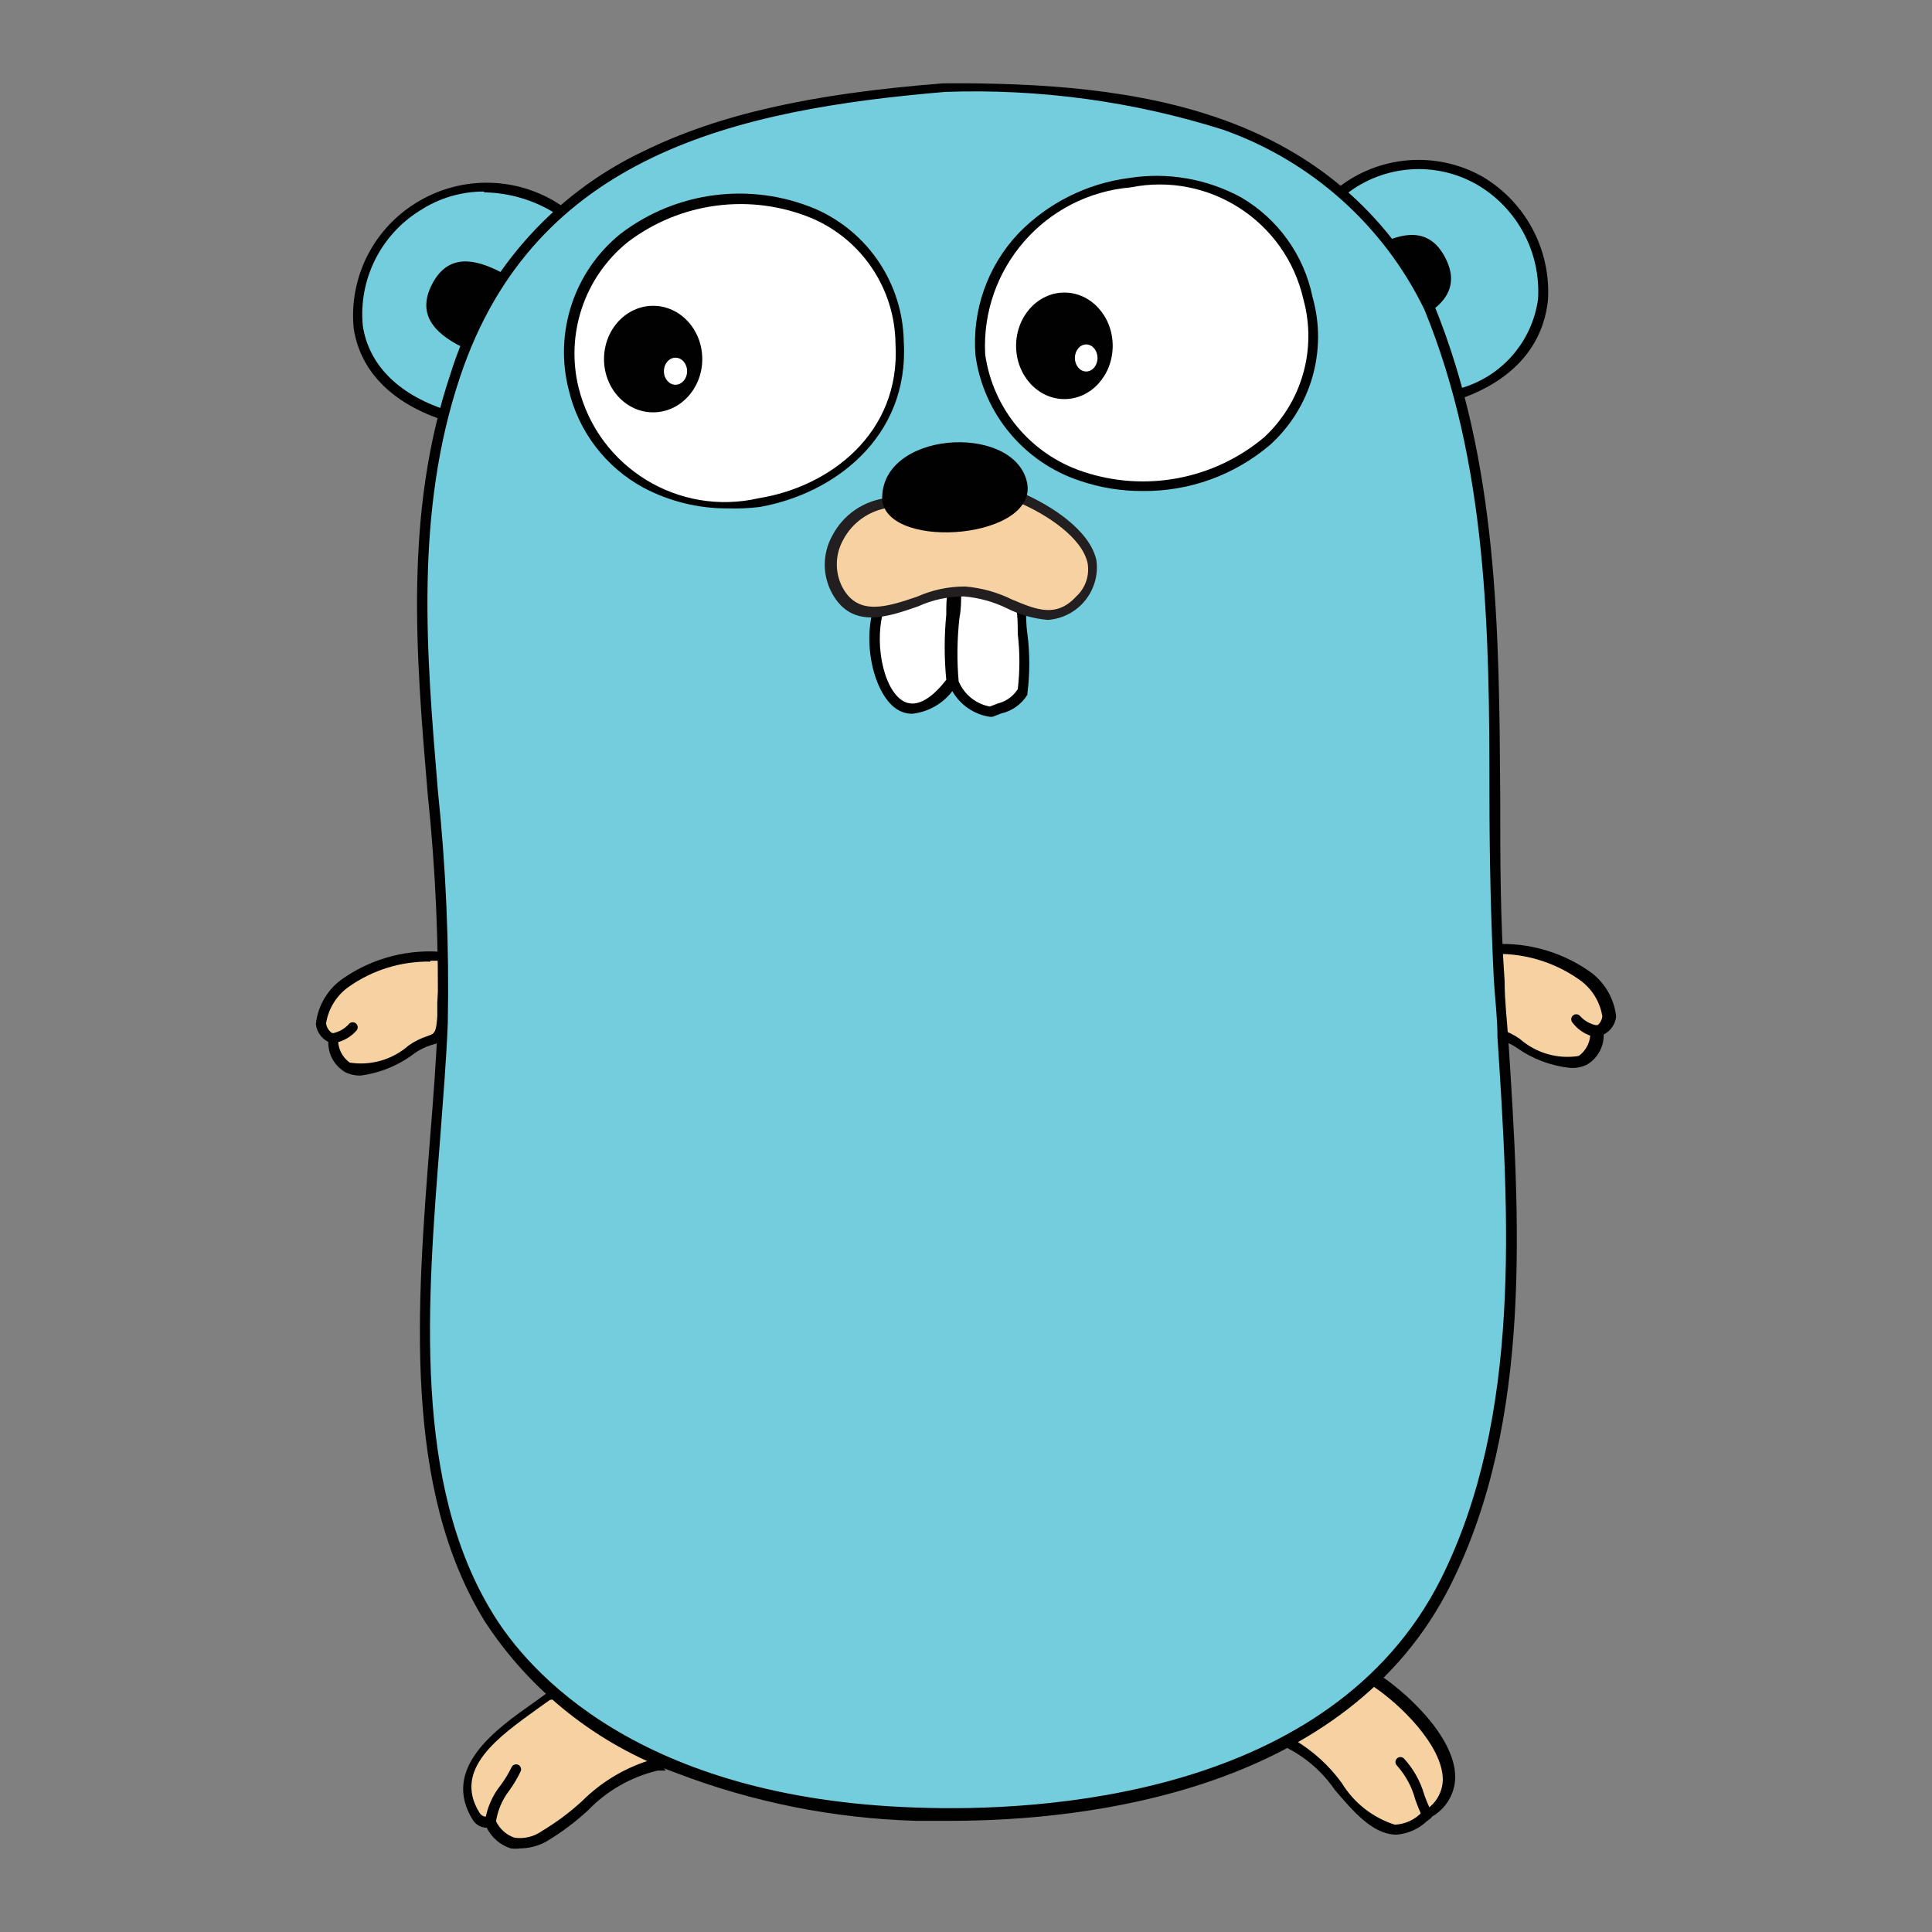 <?xml version="1.0" encoding="utf-8"?>
<!-- Generator: Adobe Illustrator 16.0.0, SVG Export Plug-In . SVG Version: 6.00 Build 0)  -->
<!DOCTYPE svg PUBLIC "-//W3C//DTD SVG 1.1//EN" "http://www.w3.org/Graphics/SVG/1.1/DTD/svg11.dtd">
<svg version="1.1" id="Layer_3" xmlns="http://www.w3.org/2000/svg" xmlns:xlink="http://www.w3.org/1999/xlink" x="0px" y="0px"
	 width="1600px" height="1600px" viewBox="0 0 1600 1600" enable-background="new 0 0 1600 1600" xml:space="preserve">
<rect x="0" y="0" width="1600" height="1600" fill="#808080" stroke="none"/>
<g transform="translate(8)">
	<path fill="#F6D2A2" d="M267.983,859.444c2.057,43.202,45.715,22.856,64.687,9.6c18.973-13.257,22.857-2.059,25.602-27.43
		c1.686-16.554,2.373-33.193,2.057-49.83c-28.805-2.946-57.722,4.425-81.603,20.801c-11.886,8.686-34.058,36.115-10.972,45.716"/>
	<path fill="#010101" d="M290.384,890.76c-4.272,0.059-8.499-0.88-12.343-2.744c-8.958-5.168-14.39-14.804-14.173-25.144
		c-5.747-2.863-9.629-8.469-10.286-14.857c1.659-15.397,10.022-29.279,22.858-37.943c24.659-16.978,54.569-24.596,84.345-21.487
		h3.43v3.429c0.478,13.04,0.096,26.097-1.143,39.087v11.429c-1.144,17.829-4.572,20.572-13.716,22.857
		c-4.878,1.51-9.501,3.744-13.714,6.628C322.49,882.176,306.868,888.646,290.384,890.76z M348.442,796.355
		c-24.006-0.37-47.518,6.827-67.202,20.572c-10.336,7.139-17.28,18.215-19.2,30.63c0.572,4.358,3.594,8.003,7.771,9.371h2.286v2.516
		c-0.672,8.074,2.98,15.9,9.6,20.571c17.527,2.72,35.357-2.47,48.688-14.171c4.769-3.346,10.007-5.963,15.543-7.772
		c5.943-2.058,7.314-2.514,8.229-16.686v-11.429c1.069-11.397,1.527-22.843,1.37-34.288h-7.085V796.355z"/>
	<path fill="#C7B199" d="M267.983,859.444c6.532-1.447,12.495-4.785,17.143-9.601"/>
	<path fill="#010101" d="M267.983,863.558c-2.209,0.695-4.563-0.533-5.258-2.742s0.534-4.563,2.743-5.257h2.743
		c4.829-1.12,9.211-3.67,12.571-7.314c1.389-1.831,3.997-2.19,5.828-0.801c1.831,1.389,2.189,3.998,0.801,5.828l0,0
		c-4.321,4.966-10.067,8.478-16.458,10.058h-2.971V863.558z"/>
	<path fill="#74CDDD" d="M367.644,345.369c-165.263-45.715-42.287-256.693,91.431-170.291L367.644,345.369z"/>
	<path fill="#010101" d="M369.701,350.17H366.5c-47.087-13.257-76.116-41.144-81.603-78.403
		c-3.966-41.316,15.772-81.323,50.974-103.316c38.366-24.273,87.668-22.641,124.347,4.114l3.199,2.057L369.701,350.17z
		 M392.559,158.621c-18.759,0.024-37.104,5.505-52.803,15.771c-32.582,20.22-50.91,57.141-47.314,95.318
		c5.028,33.144,30.629,58.287,72.459,70.859l86.86-163.891c-17.57-10.988-37.798-16.993-58.518-17.372L392.559,158.621z"/>
	<path fill="#74CDDD" d="M1101.838,159.307c130.748-91.432,248.923,114.29,96.918,167.548L1101.838,159.307z"/>
	<path fill="#010101" d="M1196.929,331.884l-100.576-173.72l2.973-2.058c34.234-27.441,81.678-31.418,120.004-10.057
		c36.05,21.113,57.17,60.701,54.629,102.403c-2.285,22.857-14.629,61.943-73.83,82.288L1196.929,331.884z M1107.324,160.45
		l93.261,161.376c34.605-9.385,60.251-38.54,65.145-74.06c2.441-38.625-17.104-75.326-50.516-94.859
		C1181.047,133.319,1138.435,136.299,1107.324,160.45L1107.324,160.45z"/>
	<path fill="#F6D2A2" d="M1129.954,1390.66c33.144,20.572,93.946,82.746,44.116,112.919c-47.773,43.888-74.745-48.23-116.804-60.802
		C1073.583,1416.413,1099.749,1397.654,1129.954,1390.66z"/>
	<path fill="#010101" d="M1148.697,1519.351h-1.829c-18.972-1.143-34.515-19.657-49.602-37.259
		c-10.423-15.166-24.599-27.37-41.144-35.429l-5.485-1.601l3.428-5.715c17.005-27.121,44.032-46.427,75.203-53.716h2.971
		c21.259,13.259,65.145,51.659,64.917,86.403c-0.269,13.981-8.162,26.698-20.572,33.145
		C1169.502,1513.371,1159.488,1518.459,1148.697,1519.351z M1063.667,1440.721c15.505,9.119,28.967,21.336,39.544,35.887
		c9.992,16.416,25.577,28.672,43.887,34.516c8.75-0.375,16.986-4.246,22.857-10.744c10.164-4.969,16.692-15.205,16.916-26.515
		c0-27.888-35.203-62.86-59.659-78.633c-26.058,6.7-48.651,22.933-63.318,45.489H1063.667z"/>
	<path fill="#010101" d="M1174.07,1507.922c-1.553-0.011-2.968-0.895-3.657-2.286c-2.418-5.059-4.555-10.248-6.4-15.543
		c-2.782-10.346-7.948-19.897-15.087-27.887c-1.642-1.578-1.691-4.188-0.114-5.829c1.578-1.641,4.188-1.692,5.83-0.114
		c7.893,8.617,13.682,18.945,16.912,30.173c1.793,4.984,3.854,9.867,6.173,14.629c0.996,2.021,0.18,4.466-1.827,5.486
		L1174.07,1507.922z"/>
	<path fill="#F6D2A2" d="M536.335,1460.835c-39.088,5.942-61.031,41.144-93.489,58.973c-11.502,10.619-29.435,9.902-40.052-1.601
		c-2.455-2.657-4.377-5.761-5.664-9.143c-4.598,0.11-8.986-1.916-11.886-5.485c-28.345-45.716,29.486-77.489,59.888-99.89
		C487.876,1395.461,514.162,1431.805,536.335,1460.835z"/>
	<path fill="#010101" d="M422.273,1530.779c-2.428,0.322-4.887,0.322-7.315,0c-8.666-2.804-15.835-8.984-19.885-17.144
		c-4.48-0.032-8.662-2.25-11.201-5.943c-27.43-43.2,19.201-75.888,50.059-97.602l10.744-7.771
		c43.201-8.687,70.63,26.972,92.574,55.772l6.171,8.229h-6.856c-22.059,5.27-42.134,16.775-57.831,33.144
		c-10.528,9.678-22.016,18.257-34.287,25.6C437.659,1528.82,430.029,1530.787,422.273,1530.779z M394.844,1504.265
		c1.582-0.347,3.22-0.347,4.801,0h1.143l1.829,3.657c3.003,6.532,8.53,11.563,15.314,13.944c8.042,1.207,16.239-0.759,22.857-5.486
		c11.855-7.087,22.96-15.357,33.145-24.687c15.429-15.423,34.313-26.941,55.088-33.603c-21.03-27.429-45.716-57.145-81.604-50.286
		l-10.286,7.313c-31.543,22.858-70.631,49.831-48.002,86.176c1.028,1.742,2.797,2.921,4.801,3.199L394.844,1504.265z"/>
	<path fill="#010101" d="M397.816,1513.407c-2.27,0.133-4.215-1.6-4.347-3.869c-0.031-0.549,0.047-1.1,0.23-1.616
		c1.687-10.979,6.262-21.314,13.259-29.943c3.309-4.538,6.215-9.357,8.686-14.4c0.947-2.084,3.403-3.004,5.486-2.059
		c2.083,0.948,3.004,3.404,2.057,5.486c-2.654,5.523-5.79,10.801-9.371,15.771c-6.035,7.767-9.9,16.995-11.2,26.744
		c-0.095,2.271-2.012,4.035-4.282,3.941C398.16,1513.456,397.987,1513.437,397.816,1513.407L397.816,1513.407z M374.501,287.311
		c-22.858-11.429-37.716-27.201-24.459-52.345c13.258-25.143,35.202-20.8,57.146-9.37L374.501,287.311z M1164.241,265.367
		c22.857-11.428,37.715-27.2,24.457-52.345c-13.257-25.143-35.2-20.801-57.145-9.371L1164.241,265.367z"/>
	<path fill="#F6D2A2" d="M1314.417,853.959c-2.057,43.201-45.715,22.857-64.688,9.599c-18.973-13.257-22.858-2.057-25.602-27.43
		c-1.686-16.553-2.372-33.193-2.056-49.829c28.805-2.946,57.722,4.424,81.602,20.801c11.886,8.685,34.059,36.114,10.973,45.716"/>
	<path fill="#010101" d="M1292.017,884.359c-15.711-1.708-30.73-7.37-43.659-16.459c-4.215-2.883-8.837-5.117-13.715-6.627
		c-9.143-3.201-12.57-5.944-13.714-22.859v-11.429c-1.238-12.99-1.621-26.047-1.143-39.086v-5.486h3.427
		c29.778-3.109,59.688,4.509,84.348,21.486c12.835,8.664,21.198,22.546,22.857,37.943c-0.657,6.389-4.539,11.994-10.287,14.857
		c0.218,10.34-5.214,19.977-14.172,25.145C1301.608,883.88,1296.805,884.746,1292.017,884.359L1292.017,884.359z M1225.5,790.184
		c-0.154,11.445,0.304,22.891,1.371,34.288V835.9c0,13.943,2.058,14.4,8.229,16.686c5.536,1.81,10.774,4.428,15.544,7.772
		c13.313,11.729,31.157,16.922,48.688,14.172c6.618-4.672,10.271-12.498,9.599-20.571v-2.743h2.286
		c4.178-1.37,7.199-5.015,7.771-9.373c-1.92-12.415-8.864-23.491-19.201-30.63C1278.134,795.969,1251.933,788.553,1225.5,790.184
		L1225.5,790.184z"/>
	<path fill="#C7B199" d="M1314.417,853.959c-6.455-1.256-12.409-4.352-17.143-8.916"/>
	<path fill="#010101" d="M1314.417,858.072h-4.344c-6.399-2.036-11.998-6.033-15.999-11.428c-1.389-1.832-1.031-4.441,0.799-5.831
		c1.831-1.388,4.439-1.029,5.829,0.801c3.36,3.646,7.741,6.195,12.572,7.314h2.742c2.526,0.441,4.214,2.847,3.772,5.372
		C1319.348,856.825,1316.942,858.514,1314.417,858.072z"/>
	<path fill="#74CDDD" d="M774.742,71.989c165.492,0,320.011,22.858,401.386,182.864c72.458,178.063,45.715,370.297,57.829,558.418
		c9.6,161.604,30.629,348.354-44.344,498.301c-78.402,157.263-276.352,196.35-438.644,191.092
		c-127.547-4.571-281.609-45.716-353.611-162.747c-84.574-137.147-44.572-340.125-38.401-492.131
		c7.314-180.12-48.916-360.926,10.286-537.39C430.731,127.534,596.222,86.162,774.514,71.989"/>
	<path fill="#010101" d="M779.086,1507.922h-28.345c-68.135-1.913-135.451-15.361-199.093-39.772
		c-64.793-23.485-120.217-67.36-157.948-125.032c-68.572-110.633-56.229-263.323-45.715-398.185
		c2.743-33.829,5.257-66.06,6.4-96.232c1.211-63.958-1.537-127.93-8.229-191.548c-9.601-114.29-19.657-232.465,18.743-346.983
		c25.05-81.347,83.104-148.439,160.005-184.919c61.716-30.173,137.147-47.545,248.009-56.23
		c163.204-1.144,324.124,21.715,406.871,183.777c53.028,130.289,53.715,270.18,54.629,405.498c0,50.745,0,103.09,3.657,154.292
		c0,15.544,1.829,31.315,2.973,47.088c9.601,148.347,20.572,316.81-47.773,453.042
		C1107.782,1483.235,892.918,1507.922,779.086,1507.922z M774.742,76.104c-172.12,14.63-339.896,51.66-401.613,235.665
		c-37.944,112.918-27.887,230.179-18.516,342.868c6.715,63.923,9.464,128.201,8.23,192.464c-1.144,30.4-3.887,62.63-6.401,96.689
		c-10.515,133.488-22.857,285.037,44.116,393.155c28.115,45.715,118.632,152.462,350.411,160.006
		c100.346,3.656,342.869-7.772,434.301-189.265c67.203-134.403,56.459-301.495,46.858-448.929c0-16-2.057-31.772-2.972-47.087
		c-2.514-49.831-3.657-102.403-3.657-153.148c0-134.404-1.372-274.294-53.946-402.299
		c-33.815-69.583-93.681-123.043-166.632-148.804C930.544,83.923,852.693,73.332,774.742,76.104z"/>
	<path fill="#FFFFFF" d="M803.771,293.939c29.717,172.577,311.781,127.09,271.323-47.087
		C1038.751,90.733,793.943,133.935,803.771,293.939"/>
	<path fill="#010101" d="M937.947,406.629c-17.569,0.073-35.029-2.785-51.659-8.458c-46.153-15.269-79.644-55.404-86.402-103.546
		c-3.106-37.363,9.864-74.279,35.659-101.488c24.462-25.097,56.677-41.204,91.431-45.716c31.853-5.041,64.479,0.584,92.803,16
		c30.56,17.848,52.085,47.852,59.201,82.517c12.552,44.21-1.096,91.713-35.2,122.519
		C1014.286,393.572,976.684,407.136,937.947,406.629L937.947,406.629z M807.886,293.482c6.384,45.175,37.831,82.821,81.146,97.147
		c51.441,17.202,108.125,6.471,149.719-28.344c31.408-28.988,44.019-73.078,32.687-114.289
		c-14.591-64.653-78.108-105.849-143.09-92.804C857.471,161.26,804.175,222.442,807.886,293.482L807.886,293.482z"/>
	<path fill="#FFFFFF" d="M466.618,322.055c38.401,150.177,278.866,111.547,269.951-39.087
		C725.826,102.391,429.816,136.448,466.618,322.055"/>
	<path fill="#010101" d="M595.079,421.029c-24.45,0.184-48.563-5.707-70.174-17.144c-31.292-16.958-53.836-46.49-61.944-81.145
		c-12.174-47.749,4.617-98.212,42.973-129.147c46.224-35.271,107.782-43.118,161.377-20.571
		c43.738,19.122,72.315,61.987,73.145,109.717c4.801,80.003-58.745,126.632-119.546,137.146
		C612.342,420.935,603.706,421.316,595.079,421.029z M471.189,321.14c16.461,66.108,82.893,106.801,149.263,91.432
		c57.601-9.143,117.718-53.03,113.146-128.233c-0.564-44.924-27.396-85.35-68.573-103.316
		c-50.958-21.388-109.462-13.891-153.378,19.657C475.98,229.616,460.22,276.54,471.189,321.14z"/>
	<path fill="#FFFFFF" d="M836.916,502.175c2.2,23.798,2.2,47.748,0,71.545c-6.691,8.472-16.166,14.303-26.744,16.458
		c-13.219-2.03-24.5-10.642-29.943-22.858c-1.468-26.984-0.78-54.042,2.056-80.917L836.916,502.175z"/>
	<path fill="#010101" d="M812.687,593.606h-1.143c-14.772-2.295-27.311-12.065-33.144-25.83c-1.899-18.466-1.899-37.078,0-55.545
		c0-8.457,1.37-17.371,1.6-26.057v-6.858l61.716,18.973v3.886c0,7.314,0,15.086,1.144,22.858c2.063,16.316,2.063,32.828,0,49.144
		v1.144c-4.841,7.903-12.675,13.51-21.716,15.543l-7.086,2.743H812.687z M786.171,564.806c4.643,10.599,14.228,18.214,25.602,20.343
		l6.4-2.514c6.888-1.658,12.867-5.918,16.685-11.885c1.815-15.186,1.815-30.532,0-45.716c0-7.087,0-13.944-1.142-20.801
		l-45.717-13.943c0,7.085,0,14.172-1.37,21.029c-2.026,17.685-2.255,35.528-0.686,53.259L786.171,564.806z"/>
	<ellipse fill="#010101" cx="532.906" cy="297.369" rx="40.687" ry="44.116"/>
	<ellipse fill="#FFFFFF" cx="551.421" cy="307.426" rx="9.601" ry="11.2"/>
	<ellipse fill="#010101" cx="873.488" cy="286.397" rx="40.002" ry="44.115"/>
	<ellipse fill="#FFFFFF" cx="891.547" cy="296.454" rx="9.371" ry="11.2"/>
	<path fill="#FFFFFF" d="M722.626,498.747c-17.829,42.973,9.829,128.918,58.06,65.602c-1.468-26.984-0.78-54.042,2.057-80.917
		L722.626,498.747z"/>
	<path fill="#010101" d="M747.541,591.093c-4.18,0.04-8.291-1.067-11.886-3.201c-19.429-11.2-31.544-57.144-17.829-91.432v-1.828
		L786.4,477.26v5.486c0,8.914,0,17.829-1.6,26.287c-1.863,17.934-1.863,36.011,0,53.945v2.97
		C777.282,579.958,763.346,589.364,747.541,591.093z M724.912,502.175c-9.829,26.744-2.058,68.575,15.086,78.403
		c12.344,7.085,26.058-5.257,35.659-17.6c-1.74-17.939-1.74-36.005,0-53.945c0-6.629,0-13.715,1.37-20.572L724.912,502.175z"/>
	<path fill="#F6D2A2" d="M727.884,416.001c-28.78,2.738-49.89,28.289-47.15,57.067c0.527,5.548,1.938,10.976,4.178,16.079
		c22.857,41.144,73.602-3.658,105.146,0c36.345,0,66.287,38.402,95.545,6.857c32.459-35.201-13.942-68.573-50.287-84.803
		L727.884,416.001z"/>
	<path fill="#231F20" d="M859.773,513.375c-11.62-0.967-22.947-4.147-33.371-9.371c-11.304-5.582-23.556-8.993-36.116-10.057
		c-13.092-0.006-26.031,2.8-37.944,8.228c-25.601,8.915-54.631,18.973-71.088-10.515c-8.302-14.923-8.302-33.078,0-48.001
		c9.017-17.449,26.188-29.21,45.715-31.314l109.947-4.801c26.972,11.428,57.829,32.229,63.087,56.459
		c3.216,23.896-13.553,45.875-37.448,49.089C861.631,513.217,860.704,513.311,859.773,513.375z M791.2,485.718
		c13.514,1.097,26.699,4.741,38.858,10.742c20.572,8.687,36.802,15.315,53.259-2.513c7.638-7.018,11.17-17.444,9.373-27.659
		c-4.572-21.029-33.603-40.23-57.375-50.287l-106.289,4.343c-16.606,2.034-31.145,12.125-38.858,26.972
		c-6.875,12.448-6.875,27.554,0,40.001c13.029,22.858,36.344,15.315,61.26,6.858C763.937,488.574,777.493,485.692,791.2,485.718
		L791.2,485.718z"/>
	<path fill="#010101" d="M722.626,414.4c-2.515-57.144,106.746-64.459,119.547-16.458S727.884,456.916,722.626,414.4z"/>
</g>
</svg>
